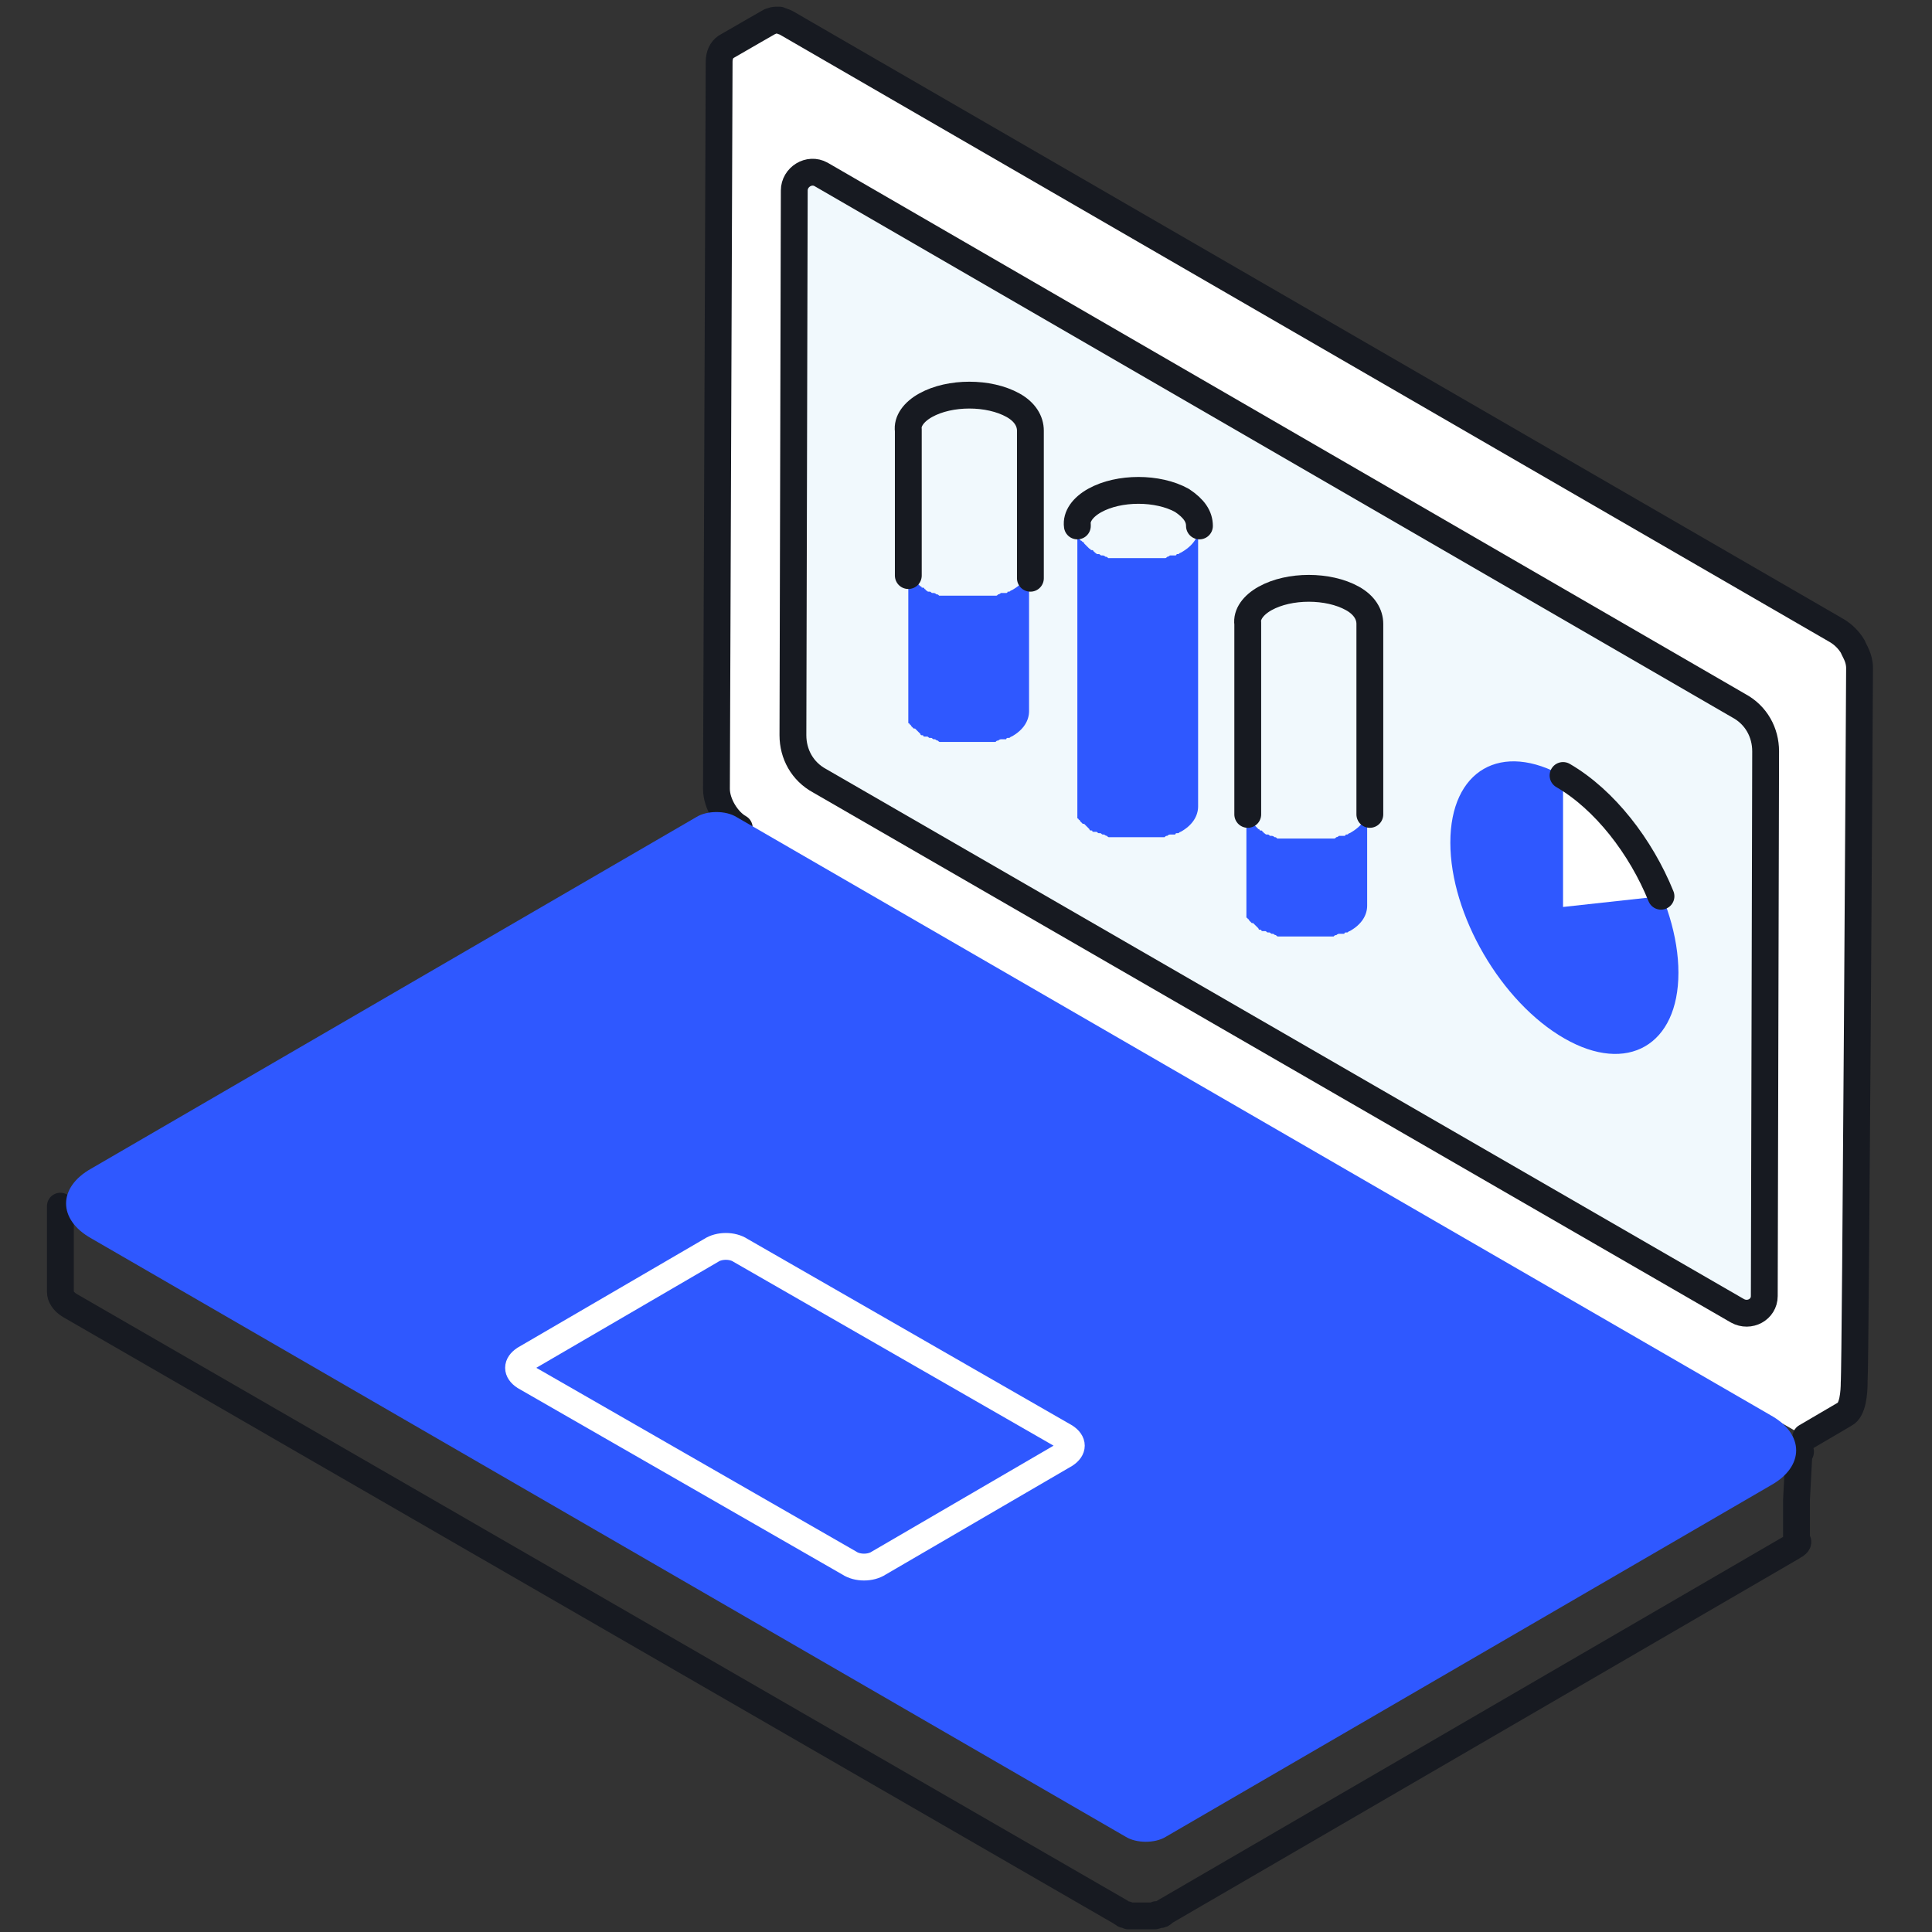 <svg width="144" height="144" viewBox="0 0 144 144" fill="none" xmlns="http://www.w3.org/2000/svg">
<rect x="0" y="0" width="144" height="144" fill="#333333" stroke="none"/>
<path d="M4.5 89.9V96.3C4.5 96.6 4.7 97 5.2 97.3L83.5 142.5C83.6 142.6 83.7 142.6 83.8 142.7C83.8 142.7 83.8 142.7 83.9 142.7C84 142.7 84 142.7 84.1 142.8H84.2C84.2 142.8 84.2 142.8 84.3 142.8C84.3 142.8 84.3 142.8 84.4 142.8C84.5 142.8 84.6 142.8 84.6 142.8H84.7C84.7 142.8 84.7 142.8 84.8 142.8H84.9C85 142.8 85.7 142.8 85.7 142.8C85.8 142.8 85.8 142.8 85.9 142.8H86C86.1 142.8 86.2 142.8 86.2 142.7H86.3H86.4H86.5C86.6 142.7 86.7 142.6 86.8 142.5L133.6 115.3C133.7 115.2 133.8 115.2 133.9 115.1C134 115 134 115 134 114.9C134 114.9 133.9 114.9 133.9 114.8V114.4V111.8L134.1 108C134.1 108.1 134.2 108.2 134.2 108.2C134.2 108.3 134.1 108.3 134.1 108.4C134 108.5 134 108.5 133.9 108.6" stroke="#171A21" stroke-width="2" stroke-miterlimit="10" stroke-linecap="round" stroke-linejoin="round"/>
<path d="M55.1 61.7C54.2 61.2 53.4 59.9 53.4 58.8L53.6 4.6C53.6 4.1 53.8 3.7 54.1 3.5C55.3 2.8 57.4 1.6 57.4 1.6C57.5 1.6 57.6 1.5 57.8 1.5C57.9 1.5 58 1.5 58.1 1.5C58.3 1.6 58.4 1.6 58.6 1.7L136.9 47C137.4 47.3 137.8 47.7 138.1 48.2C138.2 48.5 138.6 49 138.6 49.8C138.6 50.5 138.3 102.1 138.2 103C138.2 103.8 138.1 105.1 137.5 105.4L134.6 107.1" fill="white"/>
<path d="M55.1 61.7C54.2 61.2 53.4 59.9 53.4 58.8L53.6 4.6C53.6 4.1 53.8 3.7 54.1 3.5C55.3 2.8 57.4 1.6 57.4 1.6C57.5 1.6 57.6 1.5 57.8 1.5C57.9 1.5 58 1.5 58.1 1.5C58.3 1.6 58.4 1.6 58.6 1.7L136.9 47C137.4 47.3 137.8 47.7 138.1 48.2C138.2 48.5 138.6 49 138.6 49.8C138.6 50.5 138.3 102.1 138.2 103C138.2 103.8 138.1 105.1 137.5 105.4L134.6 107.1" stroke="#171A21" stroke-width="2" stroke-miterlimit="10" stroke-linecap="round" stroke-linejoin="round"/>
<path d="M132 105.5C134.5 106.9 134.5 109.3 132 110.7L86.9 136.9C86.1 137.4 84.7 137.4 83.9 136.9L6.8 92.3C4.3 90.9 4.3 88.5 6.8 87.1L51.9 60.9C52.7 60.4 54.1 60.4 54.9 60.9L132 105.5Z" fill="#2F58FF"/>
<path d="M79.4 107.1L55.2 93.2C54.6 92.8 53.6 92.8 53 93.2L39.1 101.3C38.5 101.7 38.5 102.2 39.1 102.6L63.3 116.5C63.9 116.9 64.9 116.9 65.5 116.5L79.4 108.4C80 108 80 107.5 79.4 107.1Z" stroke="white" stroke-width="2" stroke-miterlimit="10"/>
<path d="M59.2 14.2L59.1 54.8C59.1 56.2 59.8 57.5 61.1 58.2L129.5 97.7C130.4 98.2 131.5 97.6 131.5 96.6L131.6 56C131.6 54.6 130.9 53.3 129.6 52.6L61.2 13C60.3 12.5 59.2 13.2 59.2 14.2Z" fill="#F1F9FD" stroke="#171A21" stroke-width="2" stroke-miterlimit="10" stroke-linecap="round" stroke-linejoin="round"/>
<path d="M67.7 41.7C67.7 41.7 67.7 41.8 67.7 41.7C67.7 41.8 67.7 41.8 67.7 41.8C67.7 41.8 67.7 41.8 67.7 41.9C67.7 41.9 67.7 41.9 67.7 42C67.7 42 67.7 42 67.7 42.1C67.7 42.1 67.7 42.1 67.7 42.2C67.7 42.2 67.7 42.2 67.7 42.3C67.7 42.3 67.7 42.3 67.7 42.4C67.7 42.4 67.7 42.4 67.7 42.5C67.7 42.5 67.7 42.5 67.7 42.6C67.7 42.6 67.7 42.6 67.7 42.7C67.7 42.7 67.7 42.7 67.7 42.8C67.7 42.8 67.7 42.9 67.8 42.9C67.8 42.9 67.8 43 67.9 43C67.9 43 67.9 43.1 68 43.1L68.1 43.2C68.1 43.2 68.2 43.2 68.2 43.3C68.2 43.3 68.2 43.3 68.3 43.4C68.3 43.4 68.3 43.4 68.4 43.5C68.4 43.5 68.4 43.5 68.5 43.6C68.5 43.6 68.5 43.6 68.6 43.7C68.6 43.7 68.7 43.7 68.7 43.8C68.7 43.8 68.7 43.8 68.8 43.8C68.8 43.8 68.9 43.8 68.9 43.9C68.9 43.9 69 43.9 69 44C69.1 44 69.1 44.1 69.2 44.1C69.2 44.1 69.2 44.1 69.3 44.1C69.4 44.1 69.4 44.2 69.5 44.2C69.5 44.2 69.5 44.2 69.6 44.2C69.7 44.2 69.8 44.3 69.8 44.3C69.9 44.3 69.9 44.3 70 44.4H70.1H70.2H70.3H70.4H70.5H70.6H70.7H70.8H70.9C71 44.4 71.1 44.4 71.2 44.4C71.3 44.4 71.4 44.4 71.4 44.4H71.5H71.6H71.7C71.8 44.4 71.8 44.4 71.9 44.4H72H72.1H72.2H72.3H72.4H72.5H72.6H72.7H72.8C72.9 44.4 72.9 44.4 73 44.4C73.1 44.4 73.1 44.4 73.2 44.4C73.3 44.4 73.3 44.4 73.4 44.4H73.5H73.6C73.6 44.4 73.6 44.4 73.7 44.4C73.8 44.4 73.8 44.4 73.9 44.4H74H74.1H74.2C74.3 44.4 74.3 44.4 74.4 44.3C74.5 44.3 74.6 44.2 74.6 44.2H74.7H74.8H74.9C74.9 44.2 74.9 44.2 75 44.2C75 44.2 75.1 44.2 75.1 44.1C75.1 44.1 75.1 44.1 75.2 44.1C75.3 44.1 75.3 44 75.4 44C76.3 43.5 76.8 42.8 76.7 42.1V53C76.7 53.7 76.3 54.4 75.4 54.9C75.3 54.9 75.3 55 75.2 55C75.2 55 75.2 55 75.1 55C75.1 55 75 55 75 55.1C75 55.1 75 55.1 74.9 55.1H74.8H74.7C74.7 55.1 74.7 55.1 74.6 55.1C74.5 55.1 74.4 55.2 74.4 55.2C74.3 55.2 74.3 55.2 74.2 55.3H74.1H74C73.9 55.3 73.9 55.3 73.8 55.3C73.8 55.3 73.8 55.3 73.7 55.3H73.6H73.5C73.4 55.3 73.4 55.3 73.3 55.3C73.2 55.3 73.2 55.3 73.1 55.3C73.1 55.3 73.1 55.3 73 55.3C72.9 55.3 72.9 55.3 72.8 55.3H72.7H72.6H72.5H72.4C72.4 55.3 72.4 55.3 72.3 55.3H72.2H72.1H72C72 55.3 72 55.3 71.9 55.3C71.8 55.3 71.8 55.3 71.7 55.3H71.6H71.5C71.5 55.3 71.5 55.3 71.4 55.3C71.3 55.3 71.2 55.3 71.2 55.3C71.1 55.3 71 55.3 70.9 55.3C70.9 55.3 70.9 55.3 70.8 55.3H70.7H70.6H70.5H70.4H70.3H70.2H70.1C70 55.3 70 55.3 69.9 55.2C69.8 55.2 69.7 55.1 69.7 55.1C69.7 55.1 69.7 55.1 69.6 55.1C69.5 55.1 69.5 55 69.4 55C69.4 55 69.4 55 69.3 55C69.2 55 69.2 54.9 69.1 54.9C69.1 54.9 69.1 54.9 69 54.9C69 54.9 69 54.9 68.9 54.9C68.9 54.9 68.8 54.9 68.8 54.8C68.8 54.8 68.8 54.8 68.7 54.8C68.7 54.8 68.6 54.8 68.6 54.7C68.6 54.7 68.6 54.7 68.5 54.6C68.5 54.6 68.5 54.6 68.4 54.5C68.4 54.5 68.4 54.5 68.3 54.4C68.3 54.4 68.3 54.4 68.2 54.3C68.2 54.3 68.2 54.3 68.1 54.3L68 54.2L67.9 54.1C67.9 54.1 67.9 54 67.8 54C67.8 54 67.8 53.9 67.7 53.9C67.7 53.9 67.7 53.9 67.7 53.8C67.7 53.8 67.7 53.8 67.7 53.7C67.7 53.7 67.7 53.7 67.7 53.6C67.7 53.6 67.7 53.6 67.7 53.5C67.7 53.5 67.7 53.5 67.7 53.4C67.7 53.4 67.7 53.4 67.7 53.3C67.7 53.3 67.7 53.3 67.7 53.2C67.7 53.2 67.7 53.2 67.7 53.1C67.7 53.1 67.7 53.1 67.7 53V41.7Z" fill="#2F58FF"/>
<path d="M76.8 43.1V32.1C76.8 31.4 76.4 30.7 75.5 30.2C73.7 29.2 70.8 29.2 69 30.2C68.1 30.7 67.6 31.4 67.7 32.1C67.7 32.1 67.7 32.1 67.7 32V42.9" stroke="#171A21" stroke-width="2" stroke-miterlimit="10" stroke-linecap="round" stroke-linejoin="round"/>
<path d="M80.3 38.9C80.3 39 80.3 39 80.3 39C80.3 39 80.3 39 80.3 39.1C80.3 39.1 80.3 39.1 80.3 39.2C80.3 39.2 80.3 39.2 80.3 39.3C80.3 39.3 80.3 39.3 80.3 39.4C80.3 39.4 80.3 39.4 80.3 39.5C80.3 39.5 80.3 39.5 80.3 39.6C80.3 39.6 80.3 39.6 80.3 39.7C80.3 39.7 80.3 39.7 80.3 39.8C80.3 39.8 80.3 39.8 80.3 39.9C80.3 39.9 80.3 39.9 80.3 40C80.3 40 80.3 40.1 80.4 40.1C80.4 40.1 80.4 40.2 80.5 40.2C80.5 40.2 80.5 40.3 80.6 40.3L80.7 40.4C80.7 40.4 80.8 40.4 80.8 40.5C80.8 40.5 80.8 40.5 80.9 40.6C80.9 40.6 80.9 40.6 81 40.7C81 40.7 81 40.7 81.1 40.8C81.1 40.8 81.1 40.8 81.2 40.9C81.2 40.9 81.3 40.9 81.3 41C81.3 41 81.3 41 81.4 41C81.4 41 81.5 41 81.5 41.1C81.5 41.1 81.6 41.1 81.6 41.2C81.7 41.2 81.7 41.3 81.8 41.3C81.8 41.3 81.8 41.3 81.9 41.3C82 41.3 82 41.4 82.1 41.4C82.1 41.4 82.1 41.4 82.2 41.4C82.3 41.4 82.4 41.5 82.4 41.5C82.5 41.5 82.5 41.5 82.6 41.6H82.7H82.8H82.9H83H83.1H83.2H83.3H83.4H83.5C83.6 41.6 83.7 41.6 83.8 41.6C83.9 41.6 84 41.6 84 41.6H84.1H84.2H84.3C84.4 41.6 84.4 41.6 84.5 41.6H84.6H84.7H84.8H84.9H85H85.1H85.2H85.3H85.4C85.5 41.6 85.5 41.6 85.6 41.6C85.7 41.6 85.7 41.6 85.8 41.6C85.9 41.6 85.9 41.6 86 41.6H86.1H86.2C86.2 41.6 86.2 41.6 86.3 41.6C86.4 41.6 86.4 41.6 86.5 41.6H86.6H86.7H86.8C86.9 41.6 86.9 41.6 87 41.5C87.1 41.5 87.2 41.4 87.2 41.4H87.3H87.4H87.5C87.5 41.4 87.5 41.4 87.6 41.4C87.6 41.4 87.7 41.4 87.7 41.3C87.7 41.3 87.7 41.3 87.8 41.3C87.9 41.3 87.9 41.2 88 41.2C88.9 40.7 89.4 40 89.3 39.3V60.1C89.3 60.8 88.9 61.5 88 62C87.9 62 87.9 62.1 87.8 62.1C87.8 62.1 87.8 62.1 87.7 62.1C87.7 62.1 87.6 62.1 87.6 62.2C87.6 62.2 87.6 62.2 87.5 62.2H87.4H87.3C87.3 62.2 87.3 62.2 87.2 62.2C87.1 62.2 87 62.3 87 62.3C86.9 62.3 86.9 62.3 86.8 62.4H86.7H86.6C86.5 62.4 86.5 62.4 86.4 62.4C86.4 62.4 86.4 62.4 86.3 62.4H86.2H86.1C86 62.4 86 62.4 85.9 62.4C85.8 62.4 85.8 62.4 85.7 62.4C85.7 62.4 85.7 62.4 85.6 62.4C85.5 62.4 85.5 62.4 85.4 62.4H85.3H85.2H85.1H85C85 62.4 85 62.4 84.9 62.4H84.8H84.7H84.6C84.6 62.4 84.6 62.4 84.5 62.4C84.4 62.4 84.4 62.4 84.3 62.4H84.2H84.1C84.1 62.4 84.1 62.4 84 62.4C83.9 62.4 83.8 62.4 83.8 62.4C83.7 62.4 83.6 62.4 83.5 62.4C83.5 62.4 83.5 62.4 83.4 62.4H83.3H83.2H83.1H83H82.9H82.8H82.7C82.6 62.4 82.6 62.4 82.5 62.3C82.4 62.3 82.3 62.2 82.3 62.2C82.3 62.2 82.3 62.2 82.2 62.2C82.1 62.2 82.1 62.1 82 62.1C82 62.1 82 62.1 81.9 62.1C81.8 62.1 81.8 62 81.7 62C81.7 62 81.7 62 81.6 62C81.6 62 81.6 62 81.5 62C81.5 62 81.4 62 81.4 61.9C81.4 61.9 81.4 61.9 81.3 61.9C81.3 61.9 81.2 61.9 81.2 61.8C81.2 61.8 81.2 61.8 81.1 61.7C81.1 61.7 81.1 61.7 81 61.6C81 61.6 81 61.6 80.9 61.5C80.9 61.5 80.9 61.5 80.8 61.4C80.8 61.4 80.8 61.4 80.7 61.4L80.6 61.3L80.5 61.2C80.5 61.2 80.5 61.1 80.4 61.1C80.4 61.1 80.4 61 80.3 61C80.3 61 80.3 61 80.3 60.9C80.3 60.9 80.3 60.9 80.3 60.8C80.3 60.8 80.3 60.8 80.3 60.7C80.3 60.7 80.3 60.7 80.3 60.6C80.3 60.6 80.3 60.6 80.3 60.5C80.3 60.5 80.3 60.5 80.3 60.4C80.3 60.4 80.3 60.4 80.3 60.3C80.3 60.3 80.3 60.3 80.3 60.2C80.3 60.2 80.3 60.2 80.3 60.1V38.9C80.3 38.8 80.3 38.8 80.3 38.9Z" fill="#2F58FF"/>
<path d="M89.4 39.2C89.4 38.5 89 37.9 88.1 37.3C86.3 36.3 83.4 36.3 81.6 37.3C80.7 37.8 80.2 38.5 80.3 39.2C80.3 39.2 80.3 39.2 80.3 39.1" stroke="#171A21" stroke-width="2" stroke-miterlimit="10" stroke-linecap="round" stroke-linejoin="round"/>
<path d="M92.9 59.8C92.9 59.9 92.9 59.9 92.9 59.9C92.9 59.9 92.9 59.9 92.9 60C92.9 60 92.9 60 92.9 60.1C92.9 60.1 92.9 60.1 92.9 60.2C92.9 60.2 92.9 60.2 92.9 60.3C92.9 60.3 92.9 60.3 92.9 60.4C92.9 60.4 92.9 60.4 92.9 60.5C92.9 60.5 92.9 60.5 92.9 60.6C92.9 60.6 92.9 60.6 92.9 60.7C92.9 60.7 92.9 60.7 92.9 60.8C92.9 60.8 92.9 60.8 92.9 60.9C92.9 60.9 92.9 61 93 61C93 61 93 61.1 93.1 61.1C93.1 61.1 93.1 61.2 93.2 61.2L93.3 61.3C93.3 61.3 93.4 61.3 93.4 61.4C93.4 61.4 93.4 61.4 93.5 61.5C93.5 61.5 93.5 61.5 93.6 61.6C93.6 61.6 93.6 61.6 93.7 61.7C93.7 61.7 93.7 61.7 93.8 61.8C93.8 61.8 93.9 61.8 93.9 61.9C93.9 61.9 93.9 61.9 94 61.9C94 61.9 94.1 61.9 94.1 62C94.1 62 94.2 62 94.2 62.1C94.3 62.1 94.3 62.2 94.4 62.2C94.4 62.2 94.4 62.2 94.5 62.2C94.6 62.2 94.6 62.3 94.7 62.3C94.7 62.3 94.7 62.3 94.8 62.3C94.9 62.3 95 62.4 95 62.4C95.1 62.4 95.1 62.4 95.2 62.5H95.3H95.4H95.5H95.6H95.7H95.8H95.9H96H96.1C96.2 62.5 96.3 62.5 96.4 62.5C96.5 62.5 96.6 62.5 96.6 62.5H96.7H96.8H96.9C97 62.5 97 62.5 97.1 62.5H97.2H97.3H97.4H97.5H97.6H97.7H97.8H97.9H98C98.1 62.5 98.1 62.5 98.2 62.5C98.3 62.5 98.3 62.5 98.4 62.5C98.5 62.5 98.5 62.5 98.6 62.5H98.7H98.8C98.8 62.5 98.8 62.5 98.9 62.5C99 62.5 99 62.5 99.1 62.5H99.2H99.3H99.4C99.5 62.5 99.5 62.5 99.6 62.4C99.7 62.4 99.8 62.3 99.8 62.3H99.9H100H100.1C100.1 62.3 100.1 62.3 100.2 62.3C100.2 62.3 100.3 62.3 100.3 62.2C100.3 62.2 100.3 62.2 100.4 62.2C100.5 62.2 100.5 62.1 100.6 62.1C101.5 61.6 102 60.9 101.9 60.2V67.5C101.9 68.2 101.5 68.9 100.6 69.4C100.5 69.4 100.5 69.5 100.4 69.5C100.4 69.5 100.4 69.5 100.3 69.5C100.3 69.5 100.2 69.5 100.2 69.6C100.2 69.6 100.2 69.6 100.1 69.6H100H99.9C99.9 69.6 99.9 69.6 99.8 69.6C99.7 69.6 99.6 69.7 99.6 69.7C99.5 69.7 99.5 69.7 99.4 69.8H99.3H99.2C99.1 69.8 99.1 69.8 99 69.8C99 69.8 99 69.8 98.9 69.8H98.8H98.7C98.6 69.8 98.6 69.8 98.5 69.8C98.4 69.8 98.4 69.8 98.3 69.8C98.3 69.8 98.3 69.8 98.2 69.8C98.1 69.8 98.1 69.8 98 69.8H97.9H97.8H97.7H97.6C97.6 69.8 97.6 69.8 97.5 69.8H97.4H97.3H97.2C97.2 69.8 97.2 69.8 97.1 69.8C97 69.8 97 69.8 96.9 69.8H96.8H96.7C96.7 69.8 96.7 69.8 96.6 69.8C96.5 69.8 96.4 69.8 96.4 69.8C96.3 69.8 96.2 69.8 96.1 69.8C96.1 69.8 96.1 69.8 96 69.8H95.9H95.8H95.7H95.6H95.5H95.4H95.3C95.2 69.8 95.2 69.8 95.1 69.7C95 69.7 94.9 69.6 94.9 69.6C94.9 69.6 94.9 69.6 94.8 69.6C94.7 69.6 94.7 69.5 94.6 69.5C94.6 69.5 94.6 69.5 94.5 69.5C94.4 69.5 94.4 69.4 94.3 69.4C94.3 69.4 94.3 69.4 94.2 69.4C94.2 69.4 94.2 69.4 94.1 69.4C94.1 69.4 94 69.4 94 69.3C94 69.3 94 69.3 93.9 69.3C93.9 69.3 93.8 69.3 93.8 69.2C93.8 69.2 93.8 69.2 93.7 69.1C93.7 69.1 93.7 69.1 93.6 69C93.6 69 93.6 69 93.5 68.9C93.5 68.9 93.5 68.9 93.4 68.8C93.4 68.8 93.4 68.8 93.3 68.8L93.2 68.7L93.1 68.6C93.1 68.6 93.1 68.5 93 68.5C93 68.5 93 68.4 92.9 68.4C92.9 68.4 92.9 68.4 92.9 68.3C92.9 68.3 92.9 68.3 92.9 68.2C92.9 68.2 92.9 68.2 92.9 68.1C92.9 68.1 92.9 68.1 92.9 68C92.9 68 92.9 68 92.9 67.9C92.9 67.9 92.9 67.9 92.9 67.8C92.9 67.8 92.9 67.8 92.9 67.7C92.9 67.7 92.9 67.7 92.9 67.6C92.9 67.6 92.9 67.6 92.9 67.5V59.8C92.9 59.7 92.9 59.7 92.9 59.8Z" fill="#2F58FF"/>
<path d="M102.1 60.7V46.5C102.1 45.8 101.7 45.1 100.8 44.6C99 43.6 96.1 43.6 94.3 44.6C93.4 45.1 92.9 45.8 93 46.5C93 46.5 93 46.5 93 46.4V60.7" stroke="#171A21" stroke-width="2" stroke-miterlimit="10" stroke-linecap="round" stroke-linejoin="round"/>
<path d="M108.1 62.8C108.1 57.4 111.9 55.2 116.6 57.9C121.3 60.6 125.1 67.1 125.1 72.5C125.1 77.9 121.3 80.1 116.6 77.4C111.9 74.7 108.1 68.2 108.1 62.8Z" fill="#2F58FF"/>
<path d="M123.8 66.8C122.3 63.1 119.6 59.6 116.5 57.8V67.6L123.8 66.8Z" fill="white"/>
<path d="M123.8 66.8C122.3 63.1 119.6 59.6 116.5 57.8" stroke="#171A21" stroke-width="2" stroke-miterlimit="10" stroke-linecap="round" stroke-linejoin="round"/>
</svg>
